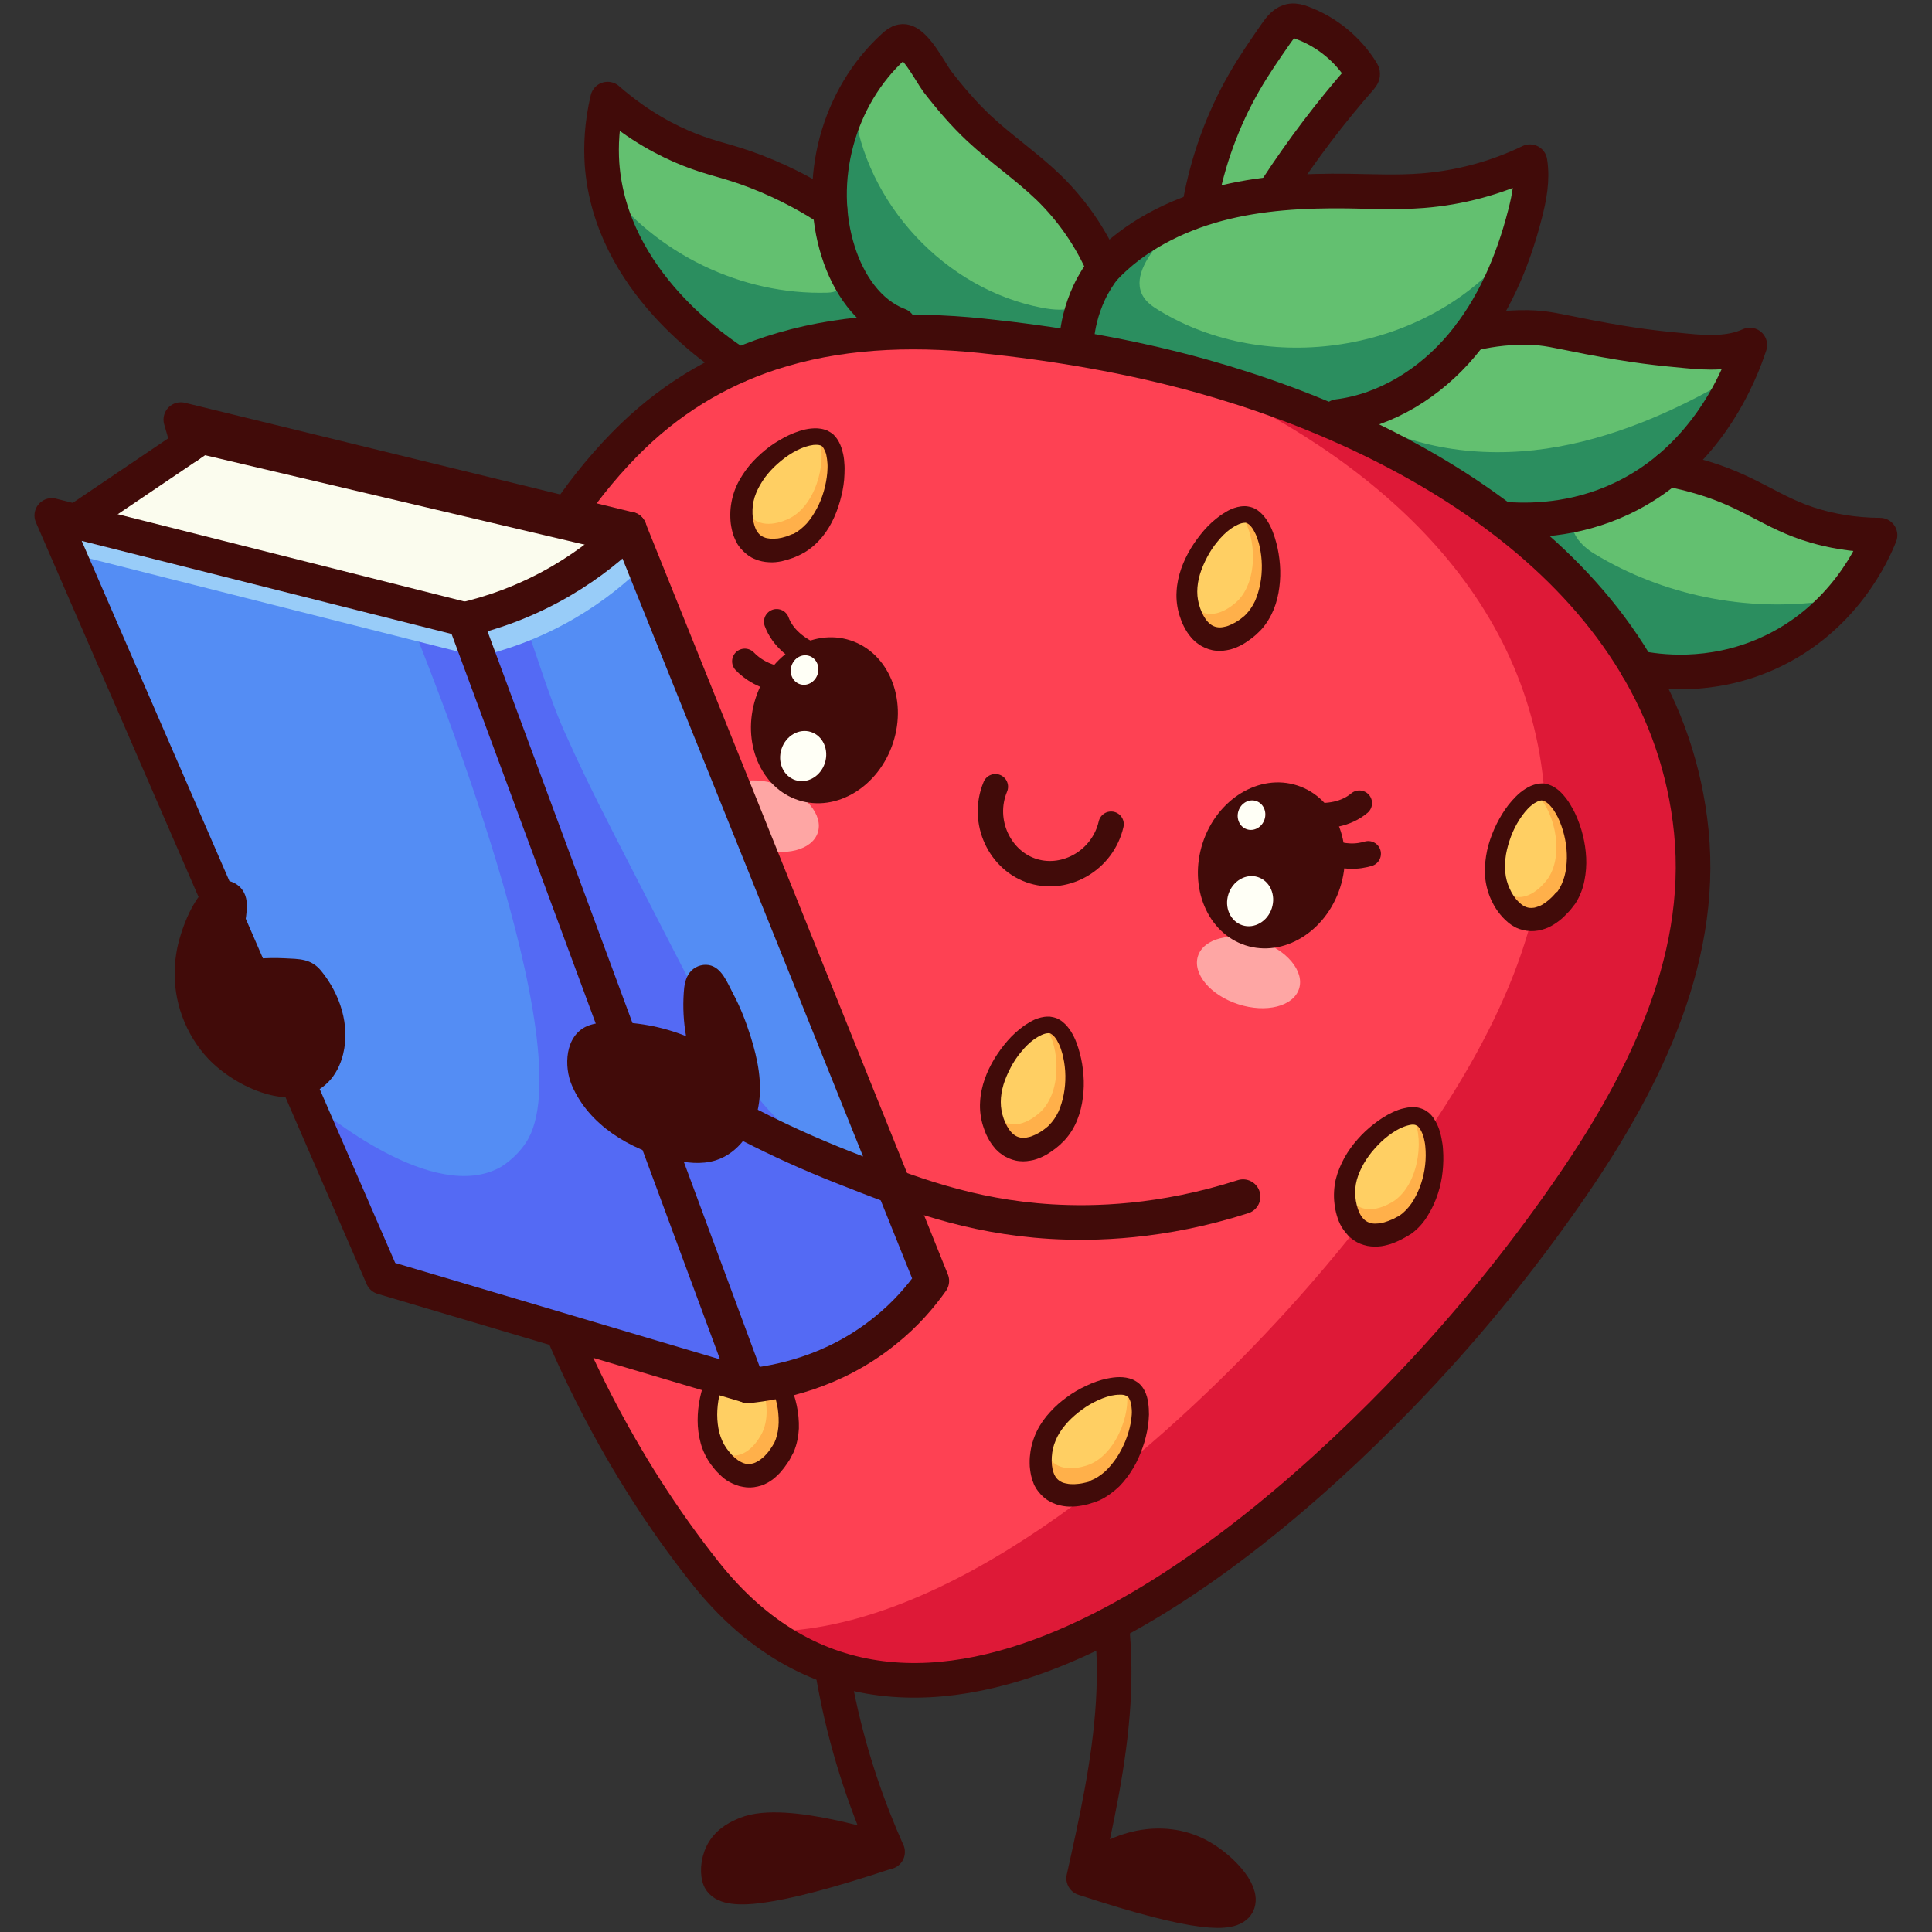<?xml version="1.0" encoding="utf-8"?>
<!-- Generator: Adobe Illustrator 23.0.3, SVG Export Plug-In . SVG Version: 6.00 Build 0)  -->
<svg version="1.1" id="Layer_1" xmlns="http://www.w3.org/2000/svg" xmlns:xlink="http://www.w3.org/1999/xlink" x="0px" y="0px"
	 viewBox="500 500 1000 1000" style="enable-background:new 0 0 2000 1500;" xml:space="preserve">
<rect x="500" y="500" width="1000" height="1000" fill="#333333" stroke="none"/>
<style type="text/css">
	.st0{fill:#410B09;}
	.st1{fill:none;stroke:#410B09;stroke-width:17.925;stroke-linecap:round;stroke-linejoin:round;stroke-miterlimit:10;}
	.st2{fill:#63C070;}
	.st3{opacity:0.74;fill:#177D59;}
	.st4{fill:#FE4153;}
	.st5{opacity:0.74;fill:#D30B2F;}
	.st6{fill:#FFCF63;}
	.st7{fill:#FFB04A;}
	.st8{fill:none;stroke:#410B09;stroke-width:13.135;stroke-linecap:round;stroke-linejoin:round;stroke-miterlimit:10;}
	.st9{fill:#FEA6A4;}
	.st10{fill:#FFFFF6;}
	.st11{fill:#FBFCEE;}
	.st12{fill:#548DF4;}
	.st13{fill:#546AF4;}
	.st14{fill:#98CCF8;}
</style>
<path class="st0" d="M879.3,1469.9c6.6,3.3,14.4,3.8,21.8,3.8c11.5,0,23-0.9,34.3-3.2c4.9-1,9.7-1.9,14-4.5c2.1-1.3,7.1-3.8,6.2-7
	c-0.2-0.8-0.9-1.5-1.6-2c-3.6-2.6-8.4-3.8-12.7-4.8c-5.4-1.3-10.9-2.4-16.4-3.2c-9.4-1.2-18.8-1.1-28.3-1.1c-2.4,0-4.9,0-7.2,0.6
	c-3.8,0.9-7.2,3.1-10,5.8c-2.6,2.5-4.8,5.6-5,9.1c-0.1,1.2,0.1,2.5,0.9,3.5c0.5,0.8,1.4,1.3,2.2,1.8
	C878.1,1469.3,878.7,1469.6,879.3,1469.9z"/>
<path class="st0" d="M1119.7,1460.2c11.9,6.1,23.9,19.4,20.8,25.4c-1.7,3.3-7,3.4-10.2,3.4c-10.5,0-21.2-2.7-31.3-5.3
	c-5.9-1.5-11.7-3.1-17.5-4.9c-3.5-1-7-2.1-10.4-3.2c-1.8-0.6-3.6-1.2-5.5-1.7c-1.2-0.4-3.3-0.5-3.4-2.1c-0.1-1.7,3.4-3.7,4.6-4.6
	c3.7-2.8,7.8-5.3,12.1-7.1c8-3.5,16.9-5.1,25.6-4.2C1109.8,1456.3,1115,1457.8,1119.7,1460.2z"/>
<path class="st1" d="M925.6,1289.2c-0.6,23,0.6,52.5,7.2,85.9c6.7,34.1,17.1,62.2,26.6,83.5c-2.5-0.8-53.3-17.5-73.2-9.3
	c-2.9,1.2-9.1,3.7-12.3,9.9c-2.5,4.9-2.6,11-1.2,13.7c3.4,6.3,22.5,6.9,86.7-14.4"/>
<path class="st1" d="M1062.5,1290.7c12.4,28.2,15.5,59.8,13.7,90.5c-1.9,30.8-8.6,61-15.3,91c17.1-16.8,40.8-21.3,58.8-12.1
	c11.9,6.1,23.9,19.4,20.8,25.4c-2.8,5.3-18.5,6.8-79.6-13.3"/>
<path class="st2" d="M1439.8,772.3c-24.3-7-47.3-26.5-73.6-24.9c-0.6,0-1.2,0.1-1.6-0.3c-1-0.7-0.4-2.2,0.1-3.2
	c0.8-1.4,1.4-2.8,2-4.1c20.1-18.1,29.8-39,33.1-46.2c2.8-6.1,4.7-11.4,5.8-14.9c-10.2,4.7-21.9,4.1-33,3
	c-14.1-1.3-26.2-2.6-50.3-7.1c-17.5-3.3-21.8-4.8-31.6-5c-1.8,0-3.5,0-5.2,0c-6.7-0.9-13.5-1.6-20.3-2.5c11.3-16.9,18.9-36.3,24-56
	c2.3-8.9,4.1-18.2,2.6-27.3c-17.4,8.4-36.3,13.6-55.6,15c-12.8,1-25.6,0.3-38.5,0.2c-12.4-0.2-24.9,0.2-37.3,1.4
	c3.3-6.4,6.9-12.7,11.1-18.8c10.2-14.4,21.1-28.3,32.8-41.6c0.4-0.5,0.8-1,0.8-1.6c0-0.5-0.3-1-0.5-1.5
	c-7.1-11.5-18.1-20.6-30.8-25.2c-1.8-0.6-3.6-1.2-5.5-1c-3.5,0.5-6,3.6-8,6.5c-5.7,8.2-11.4,16.5-16.4,25.1
	c-8.2,14.2-14.6,29.5-19,45.3c-2.1,7.4-4,14.3-6.5,21.5c-17.7,6.3-34.3,15.9-47.2,29.6c-6.7-15.6-16.5-29.9-28.7-41.8
	c-11.3-11-24.4-19.8-35.9-30.5c-8-7.5-15.1-15.9-21.8-24.5c-3.4-4.5-12.1-21.9-18.4-20.6c-1.6,0.3-2.9,1.4-4.1,2.5
	c-22.5,20.4-34.6,51.3-33.1,81.6c-0.5-0.1-0.9-0.3-1.3-0.4c-13.1-3.6-24.1-11.5-37-16.4c-14.9-5.7-21.8-6.3-34.4-11.3
	c-10.8-4.3-25.8-11.8-42.2-26.1c-3.1,13-3.5,24.3-2.9,33.5c4.4,61,60.6,97.7,70.8,104.2l465.2,156.5c10.2,2,37.3,6,67-7.2
	c40-17.8,55.3-53.5,58.5-61.4C1458.6,776.9,1447.4,774.4,1439.8,772.3z"/>
<path class="st3" d="M1445.2,811.1c-41.2,5.8-84.4-2.9-120-24.5c-6.7-4-14-11.8-10-18.5c1.8-3,5.2-4.4,8.4-5.7
	c32.6-13.8,60.4-38.7,77.7-69.6c-29.4,17.6-61,32.3-94.7,38.4s-69.8,2.8-99.9-13.6c29.1-23.5,53.8-52.5,72.3-84.9
	c-43,49.7-123.1,62.2-179.2,27.9c-3.1-1.9-6.1-3.9-8-7c-5.6-9,1.7-20.3,8.6-28.3c-11.3,9.1-22.6,18.3-33.9,27.4
	c-2.9,2.3-5.8,4.7-9.3,6.1c-5.6,2.2-12,1.6-17.9,0.5c-50.1-9.6-91.5-54-97.5-104.6c-11.5,27.8-14.2,59.2-7.6,88.5
	c0.5,2.2,1,4.8-0.5,6.5c-1.3,1.5-3.5,1.7-5.4,1.8c-44.3,1.3-88.7-20.1-115.3-55.6c7.6,25.1,16.5,45.8,35,65.2c8.6,9,22,24,34.3,28.1
	c0.1,0,465.2,156.5,465.2,156.5c10.2,2,37.3,6,67-7.2c14.3-6.3,29.6-17.9,40.7-28.9C1452,810.1,1448.6,810.6,1445.2,811.1z"/>
<path class="st4" d="M898.9,682.8c-27.7,9.1-53.2,24.3-75.8,47.4c-101.1,103.6-94.5,269.8-54.3,398.6
	c20.9,66.7,52.6,130.2,96.1,185.1c108.4,136.8,282.7-9.8,366.8-98.6c28.6-30.2,54.9-62.6,78.7-96.7c38.3-54.8,72-119.5,65-188.4
	c-13.1-129.2-139.7-203.8-253.2-235.5c-37.2-10.4-75.7-16.9-114.1-20.9C969.8,669.8,932.8,671.7,898.9,682.8z"/>
<path class="st5" d="M1375.5,930.2c-13.1-129.2-139.7-203.8-253.2-235.5c-5-1.4-10-2.7-15.1-4c93.7,39,180.9,108.3,191.7,214.3
	c7,68.9-26.7,133.6-65,188.4c-23.9,34.1-50.1,66.5-78.7,96.7c-59.5,62.9-164.4,154.8-259,154.4c108.3,79.9,259.2-48.5,335.6-129.2
	c28.6-30.2,54.9-62.6,78.7-96.7C1348.8,1063.8,1382.5,999.1,1375.5,930.2z"/>
<g>
	<g>
		<path class="st6" d="M913.5,781.1c-0.6,0.3-14.1,7.7-23.1,1.2c-8.2-5.9-6.7-19.1-6.5-20.8c2.8-22.3,33.4-40.9,43.5-34.3
			C937.6,733.9,933.1,770.1,913.5,781.1z"/>
		<path class="st7" d="M927.5,727.2c-1.2-0.8-2.6-1.2-4.3-1.3c5.2,9.1,0.7,33.9-13.8,42c-0.5,0.3-11.6,6.4-19.1,1
			c-4-2.9-5.2-7.8-5.5-11.7c-0.4,1.4-0.7,2.8-0.9,4.2c-0.2,1.7-1.7,14.9,6.5,20.8c9,6.4,22.5-0.9,23.1-1.2
			C933.1,770.1,937.6,733.9,927.5,727.2z"/>
		<g>
			<path class="st0" d="M916.3,786l-0.8,0.4l-0.7,0.4c-0.5,0.2-0.9,0.5-1.4,0.7c-0.9,0.4-1.9,0.8-2.8,1.2c-1.9,0.7-3.9,1.3-6,1.8
				c-2.1,0.4-4.3,0.7-6.7,0.5c-2.3-0.1-4.8-0.6-7.1-1.6c-2.4-0.9-4.5-2.5-6.3-4.3c-0.4-0.5-0.8-0.9-1.3-1.4l-1.1-1.5
				c-0.4-0.5-0.6-1-0.9-1.6c-0.3-0.5-0.6-1.1-0.8-1.6c-1-2.1-1.5-4.3-1.9-6.4c-0.4-2.1-0.5-4.2-0.5-6.3c0-4,0.8-8.4,2.2-12.3
				c1.4-3.9,3.5-7.4,5.8-10.6c2.3-3.2,5-6,7.9-8.6c2.9-2.6,6-4.9,9.3-6.8c3.3-2,6.8-3.7,10.6-4.9c1.9-0.6,3.9-1.1,6.1-1.3
				c2.2-0.2,4.5-0.2,7,0.6c0.6,0.2,1.3,0.4,1.9,0.8l0.9,0.5c0.3,0.2,0.6,0.4,0.9,0.6c0.6,0.4,1.1,0.9,1.5,1.4c0.5,0.5,0.8,1,1.2,1.5
				c1.4,2.1,2.2,4.2,2.7,6.2c0.6,2,0.9,4.1,1,6c0.2,2,0.2,3.9,0.1,5.9c-0.1,3.9-0.7,7.7-1.6,11.4c-0.9,3.7-2.1,7.4-3.7,11
				c-1.6,3.6-3.6,7-6.2,10.2C923.1,780.9,920,783.8,916.3,786z M910.8,776.3c2.5-1.3,4.7-3.2,6.8-5.4c2-2.3,3.7-4.9,5.2-7.7
				c3-5.6,4.8-12.1,5.4-18.5c0.1-1.6,0.2-3.2,0.1-4.7c-0.1-1.6-0.3-3.1-0.6-4.5c-0.3-1.4-0.9-2.6-1.4-3.5c-0.2-0.2-0.3-0.4-0.4-0.6
				c-0.1-0.2-0.3-0.3-0.4-0.4c-0.1,0-0.1-0.1-0.2-0.2c-0.1,0-0.2-0.1-0.2-0.1c-0.1-0.1-0.4-0.1-0.6-0.2c-0.8-0.3-2.1-0.3-3.5-0.2
				c-1.4,0.2-2.8,0.5-4.3,1c-2.9,1-5.8,2.5-8.5,4.3c-2.7,1.8-5.2,3.9-7.5,6.1c-2.3,2.3-4.4,4.7-6.1,7.4c-1.7,2.6-3.1,5.4-4,8.2
				c-0.9,2.9-1.2,5.6-1.1,8.6c0.1,3,0.7,5.8,1.7,8c1.1,2.2,2.5,3.5,4.3,4.2c0.9,0.4,2,0.6,3.2,0.7c1.2,0.1,2.5,0,3.9-0.1
				c1.4-0.2,2.8-0.5,4.3-1c0.7-0.2,1.4-0.5,2.1-0.8c0.3-0.1,0.7-0.3,1-0.4L910.8,776.3z"/>
		</g>
	</g>
	<g>
		<path class="st6" d="M905.8,1249.3c-0.3,0.6-6.8,14.5-17.8,14.7c-10.1,0.1-16.8-11.4-17.6-12.9c-11-19.6,2.6-52.8,14.6-53.5
			C897.1,1197,915,1228.8,905.8,1249.3z"/>
		<path class="st7" d="M885,1197.7c-1.4,0.1-2.8,0.6-4.2,1.5c9.6,4.2,20.7,26.8,13.9,42c-0.2,0.5-5.6,12-14.7,12.2
			c-4.9,0.1-8.8-3.2-11.4-6.1c0.5,1.4,1.1,2.7,1.8,3.9c0.8,1.5,7.5,13,17.6,12.9c11.1-0.2,17.5-14.1,17.8-14.7
			C915,1228.8,897.1,1197,885,1197.7z"/>
		<g>
			<path class="st0" d="M910.8,1251.6l-0.4,0.8l-0.4,0.7c-0.2,0.5-0.5,0.9-0.7,1.4c-0.5,0.9-1,1.8-1.6,2.6c-1.1,1.7-2.4,3.4-3.8,5
				c-1.5,1.6-3.1,3.1-5,4.4c-2,1.3-4.2,2.4-6.7,2.9c-2.5,0.6-5.1,0.7-7.6,0.2c-0.6-0.1-1.2-0.3-1.9-0.4l-1.8-0.6
				c-0.6-0.2-1.1-0.5-1.7-0.7c-0.5-0.3-1.1-0.5-1.6-0.8c-2.1-1.1-3.8-2.6-5.3-4.1c-1.6-1.5-2.9-3.1-4.1-4.7
				c-2.4-3.2-4.4-7.2-5.5-11.2c-1.1-4-1.6-8-1.6-11.9c0-3.9,0.4-7.8,1.2-11.6c0.8-3.8,1.9-7.4,3.4-11c1.4-3.6,3.3-7,5.6-10.3
				c1.2-1.6,2.5-3.2,4.1-4.7c1.6-1.5,3.5-2.9,6-3.7c0.7-0.2,1.3-0.4,2-0.5l1.1-0.1c0.4,0,0.7,0,1.1,0c0.7,0,1.4,0.1,2,0.2
				c0.7,0.1,1.3,0.3,1.9,0.5c2.4,0.8,4.2,2.1,5.9,3.4c1.7,1.3,3.1,2.8,4.4,4.3c1.3,1.5,2.5,3.1,3.6,4.7c2.2,3.2,4,6.6,5.5,10.1
				c1.5,3.5,2.7,7.2,3.5,11c0.8,3.8,1.2,7.8,1.1,11.9C913.3,1243.4,912.5,1247.6,910.8,1251.6z M900.7,1247c1.2-2.5,1.9-5.4,2.2-8.4
				c0.3-3,0.1-6.2-0.3-9.3c-1-6.3-3.3-12.6-6.7-18.1c-0.8-1.4-1.7-2.7-2.8-3.9c-1-1.2-2.1-2.3-3.2-3.2c-1.1-0.9-2.3-1.6-3.2-2
				c-0.2-0.1-0.5-0.2-0.7-0.2c-0.2,0-0.4-0.1-0.6-0.1c-0.1,0-0.2,0-0.3,0c-0.1,0-0.2,0-0.3,0c-0.2,0-0.4,0.1-0.6,0.2
				c-0.8,0.3-1.9,1-2.9,1.9c-1,0.9-1.9,2.1-2.8,3.3c-1.7,2.6-3.2,5.5-4.3,8.5c-1.1,3-1.9,6.2-2.4,9.4c-0.5,3.2-0.7,6.4-0.5,9.6
				c0.2,3.1,0.7,6.2,1.7,9c1,2.8,2.3,5.2,4.3,7.6c1.8,2.3,4,4.3,6.2,5.4c2.1,1.1,4.1,1.4,6,0.8c1-0.2,2-0.7,3-1.3
				c1-0.6,2.1-1.5,3.1-2.4c1-1,2-2.1,2.8-3.3c0.4-0.6,0.9-1.2,1.3-1.9c0.2-0.3,0.4-0.6,0.6-1L900.7,1247z"/>
		</g>
	</g>
	<g>
		<path class="st6" d="M1148.8,822.1c-0.4,0.5-11.2,11.5-21.7,8c-9.6-3.2-12.1-16.3-12.4-18c-3.9-22.2,19.9-48.9,31.4-45.7
			C1157.8,769.8,1164.2,805.7,1148.8,822.1z"/>
		<path class="st7" d="M1146.2,766.4c-1.4-0.4-2.9-0.3-4.5,0c7.7,7.1,10.7,32.1-0.7,44.2c-0.4,0.4-9.2,9.5-17.9,6.6
			c-4.7-1.6-7.3-5.9-8.7-9.5c0,1.5,0.2,2.9,0.4,4.3c0.3,1.7,2.8,14.8,12.4,18c10.5,3.5,21.2-7.5,21.7-8
			C1164.2,805.7,1157.8,769.8,1146.2,766.4z"/>
		<g>
			<path class="st0" d="M1152.8,825.9l-0.6,0.6l-0.6,0.6c-0.4,0.4-0.8,0.7-1.1,1.1c-0.8,0.7-1.5,1.3-2.4,2c-1.6,1.2-3.3,2.4-5.2,3.5
				c-1.9,1-3.9,1.9-6.2,2.5c-2.3,0.5-4.7,0.9-7.3,0.6c-2.5-0.2-5.1-1.1-7.3-2.3c-0.5-0.3-1.1-0.6-1.6-1l-1.5-1.1
				c-0.5-0.4-0.9-0.8-1.3-1.2c-0.4-0.4-0.9-0.8-1.2-1.3c-1.6-1.8-2.7-3.7-3.7-5.6c-1-1.9-1.7-3.9-2.3-5.8c-1.2-3.8-1.8-8.3-1.5-12.4
				c0.2-4.1,1.1-8.1,2.4-11.8c1.3-3.7,3-7.2,5-10.5c2-3.3,4.3-6.4,6.8-9.3c2.5-2.9,5.4-5.5,8.7-7.9c1.7-1.1,3.4-2.2,5.4-3.1
				c2-0.8,4.2-1.5,6.9-1.5c0.7,0,1.3,0,2,0.2l1,0.2c0.3,0.1,0.7,0.2,1,0.3c0.7,0.2,1.3,0.6,1.9,0.9c0.6,0.3,1.1,0.7,1.6,1.1
				c2,1.6,3.3,3.4,4.4,5.1c1.1,1.8,2,3.6,2.7,5.5c0.7,1.8,1.3,3.7,1.8,5.6c1,3.7,1.6,7.5,1.9,11.4c0.3,3.8,0.2,7.7-0.3,11.6
				c-0.5,3.9-1.4,7.8-2.9,11.5C1157.8,819,1155.7,822.7,1152.8,825.9z M1144.7,818.2c2-2,3.6-4.4,4.9-7.1c1.2-2.8,2.1-5.8,2.7-8.9
				c1.2-6.3,1.1-13-0.3-19.2c-0.3-1.6-0.8-3.1-1.3-4.6c-0.5-1.5-1.2-2.8-1.9-4.1c-0.7-1.2-1.6-2.3-2.4-2.9c-0.2-0.1-0.4-0.3-0.6-0.4
				c-0.2-0.1-0.4-0.2-0.5-0.3c-0.1,0-0.2-0.1-0.2-0.1c-0.1,0-0.2,0-0.3,0c-0.1-0.1-0.4,0-0.6,0c-0.9,0-2.1,0.3-3.4,0.9
				c-1.3,0.6-2.5,1.3-3.8,2.2c-2.5,1.8-4.8,4.1-6.8,6.6c-2.1,2.5-3.9,5.2-5.4,8.1c-1.5,2.9-2.8,5.8-3.7,8.8c-0.9,3-1.4,6.1-1.4,9
				c0,3,0.5,5.7,1.5,8.6c1,2.8,2.4,5.4,4,7.1c1.7,1.8,3.4,2.6,5.4,2.8c1,0.1,2.1,0,3.3-0.3c1.2-0.2,2.4-0.7,3.7-1.3
				c1.3-0.6,2.5-1.3,3.8-2.2c0.6-0.4,1.2-0.9,1.8-1.4c0.3-0.2,0.6-0.5,0.9-0.7L1144.7,818.2z"/>
		</g>
	</g>
	<g>
		<path class="st6" d="M1047.1,1086.2c-0.4,0.5-11.2,11.5-21.7,8c-9.6-3.2-12.1-16.3-12.4-18c-3.9-22.2,19.9-48.9,31.4-45.7
			C1056.2,1033.9,1062.5,1069.9,1047.1,1086.2z"/>
		<path class="st7" d="M1044.5,1030.6c-1.4-0.4-2.9-0.3-4.5,0c7.7,7.1,10.7,32.1-0.7,44.2c-0.4,0.4-9.2,9.5-17.9,6.6
			c-4.7-1.6-7.3-5.9-8.7-9.5c0,1.5,0.2,2.9,0.4,4.3c0.3,1.7,2.8,14.8,12.4,18c10.5,3.5,21.2-7.5,21.7-8
			C1062.5,1069.9,1056.2,1033.9,1044.5,1030.6z"/>
		<g>
			<path class="st0" d="M1051.1,1090.1l-0.6,0.6l-0.6,0.6c-0.4,0.4-0.8,0.7-1.1,1.1c-0.8,0.7-1.5,1.3-2.4,2
				c-1.6,1.2-3.3,2.4-5.2,3.5c-1.9,1-3.9,1.9-6.2,2.5c-2.3,0.5-4.7,0.9-7.3,0.6c-2.5-0.2-5.1-1.1-7.3-2.3c-0.5-0.3-1.1-0.6-1.6-1
				l-1.5-1.1c-0.5-0.4-0.9-0.8-1.3-1.2c-0.4-0.4-0.9-0.8-1.2-1.3c-1.6-1.8-2.7-3.7-3.7-5.6c-1-1.9-1.7-3.9-2.3-5.8
				c-1.2-3.8-1.8-8.3-1.5-12.4c0.2-4.1,1.1-8.1,2.4-11.8c1.3-3.7,3-7.2,5-10.5c2-3.3,4.3-6.4,6.8-9.3c2.5-2.9,5.4-5.5,8.7-7.9
				c1.7-1.1,3.4-2.2,5.4-3.1c2-0.8,4.2-1.5,6.9-1.5c0.7,0,1.3,0,2,0.2l1,0.2c0.3,0.1,0.7,0.2,1,0.3c0.7,0.2,1.3,0.6,1.9,0.9
				c0.6,0.3,1.1,0.7,1.6,1.1c2,1.6,3.3,3.4,4.4,5.1c1.1,1.8,2,3.6,2.7,5.5c0.7,1.8,1.3,3.7,1.8,5.6c1,3.7,1.6,7.5,1.9,11.4
				c0.3,3.8,0.2,7.7-0.3,11.6c-0.5,3.9-1.4,7.8-2.9,11.5C1056.2,1083.2,1054,1086.9,1051.1,1090.1z M1043,1082.4
				c2-2,3.6-4.4,4.9-7.1c1.2-2.8,2.1-5.8,2.7-8.9c1.2-6.3,1.1-13-0.3-19.2c-0.3-1.6-0.8-3.1-1.3-4.6c-0.5-1.5-1.2-2.8-1.9-4.1
				c-0.7-1.2-1.6-2.3-2.4-2.9c-0.2-0.1-0.4-0.3-0.6-0.4c-0.2-0.1-0.4-0.2-0.5-0.3c-0.1,0-0.2-0.1-0.2-0.1c-0.1,0-0.2,0-0.3,0
				c-0.1-0.1-0.4,0-0.6,0c-0.9,0-2.1,0.3-3.4,0.9c-1.3,0.6-2.5,1.3-3.8,2.2c-2.5,1.8-4.8,4.1-6.8,6.6c-2.1,2.5-3.9,5.2-5.4,8.1
				c-1.5,2.9-2.8,5.8-3.7,8.8c-0.9,3-1.4,6.1-1.4,9c0,3,0.5,5.7,1.5,8.6c1,2.8,2.4,5.4,4,7.1c1.7,1.8,3.4,2.6,5.4,2.8
				c1,0.1,2.1,0,3.3-0.3c1.2-0.2,2.4-0.7,3.7-1.3c1.3-0.6,2.5-1.3,3.8-2.2c0.6-0.4,1.2-0.9,1.8-1.4c0.3-0.2,0.6-0.5,0.9-0.7
				L1043,1082.4z"/>
		</g>
	</g>
	<g>
		<path class="st6" d="M1310.9,964.5c-0.4,0.5-9.1,13.2-20,11.6c-10-1.5-14.7-14-15.2-15.6c-7.6-21.2,11.2-51.6,23.2-50.3
			C1310.9,911.4,1323.3,945.8,1310.9,964.5z"/>
		<path class="st7" d="M1298.9,910.1c-1.4-0.1-2.9,0.1-4.4,0.8c8.8,5.7,16,29.9,6.8,43.7c-0.3,0.4-7.5,10.9-16.5,9.6
			c-4.9-0.7-8.2-4.6-10.2-7.9c0.3,1.4,0.7,2.8,1.1,4.2c0.6,1.6,5.2,14.1,15.2,15.6c10.9,1.7,19.6-11,20-11.6
			C1323.3,945.8,1310.9,911.4,1298.9,910.1z"/>
		<g>
			<path class="st0" d="M1315.5,967.5l-0.5,0.7l-0.5,0.6c-0.3,0.4-0.6,0.8-0.9,1.2c-0.6,0.8-1.3,1.6-2,2.3c-1.4,1.5-2.9,3-4.6,4.3
				c-1.7,1.3-3.5,2.5-5.7,3.5c-2.1,0.9-4.5,1.6-7.1,1.8c-2.5,0.2-5.2-0.2-7.6-1c-0.6-0.2-1.2-0.5-1.8-0.7l-1.6-0.9
				c-0.6-0.3-1-0.6-1.5-1c-0.5-0.3-1-0.7-1.4-1.1c-1.8-1.5-3.3-3.2-4.6-4.9c-1.3-1.7-2.4-3.5-3.3-5.4c-1.9-3.6-3.1-7.9-3.6-11.9
				c-0.5-4.1-0.2-8.1,0.4-12c0.6-3.9,1.7-7.6,3.1-11.2c1.4-3.6,3.1-7,5.1-10.3c2-3.3,4.4-6.4,7.2-9.2c1.4-1.4,3-2.8,4.8-3.9
				c1.8-1.2,3.9-2.2,6.5-2.7c0.7-0.1,1.3-0.2,2-0.2l1.1,0c0.4,0,0.7,0.1,1.1,0.2c0.7,0.1,1.4,0.3,2,0.6c0.7,0.2,1.2,0.5,1.8,0.8
				c2.2,1.2,3.8,2.7,5.2,4.3c1.4,1.6,2.6,3.2,3.6,4.9c1,1.7,2,3.4,2.8,5.2c1.6,3.5,2.9,7.2,3.8,10.9c0.9,3.7,1.5,7.5,1.7,11.5
				c0.2,3.9-0.1,7.9-0.9,11.9C1319.3,959.9,1317.8,963.9,1315.5,967.5z M1306.2,961.4c1.6-2.3,2.8-5,3.6-7.9c0.8-2.9,1.1-6,1.2-9.2
				c0.1-6.4-1.2-13-3.6-18.9c-0.6-1.5-1.3-2.9-2.1-4.3c-0.8-1.4-1.6-2.6-2.6-3.7c-0.9-1.1-2-2-2.9-2.5c-0.2-0.1-0.5-0.3-0.7-0.3
				c-0.2-0.1-0.4-0.2-0.6-0.2c-0.1,0-0.2,0-0.3-0.1c-0.1,0-0.2,0-0.3,0c-0.2,0-0.4,0-0.6,0.1c-0.9,0.1-2,0.7-3.2,1.4
				c-1.1,0.8-2.3,1.7-3.3,2.8c-2.1,2.2-4,4.9-5.6,7.7c-1.6,2.8-2.9,5.8-3.9,8.9c-1,3.1-1.8,6.2-2.1,9.3c-0.3,3.1-0.3,6.2,0.2,9.1
				c0.5,2.9,1.5,5.5,2.9,8.2c1.4,2.6,3.3,4.9,5.2,6.3c1.9,1.5,3.8,2,5.8,1.8c1,0,2-0.4,3.2-0.8c1.1-0.4,2.3-1.1,3.4-1.9
				c1.1-0.8,2.3-1.8,3.3-2.8c0.5-0.5,1.1-1.1,1.5-1.6c0.2-0.3,0.5-0.6,0.7-0.8L1306.2,961.4z"/>
		</g>
	</g>
	<g>
		<path class="st6" d="M1066.8,1271.4c-0.6,0.3-14.8,6.2-23.1-1.2c-7.5-6.7-4.7-19.7-4.3-21.4c5.2-21.9,37.6-37.1,46.9-29.5
			C1095.8,1227,1087.4,1262.6,1066.8,1271.4z"/>
		<path class="st7" d="M1086.4,1219.3c-1.1-0.9-2.5-1.5-4.1-1.7c4.2,9.6-2.9,33.8-18.1,40.3c-0.5,0.2-12.2,5.1-19.1-1
			c-3.7-3.3-4.3-8.3-4.2-12.2c-0.5,1.3-1,2.7-1.3,4.1c-0.4,1.7-3.3,14.6,4.3,21.4c8.2,7.4,22.5,1.5,23.1,1.2
			C1087.4,1262.6,1095.8,1227,1086.4,1219.3z"/>
		<g>
			<path class="st0" d="M1069,1276.6l-0.8,0.3l-0.7,0.3c-0.5,0.2-1,0.4-1.5,0.5c-1,0.3-1.9,0.6-2.9,0.9c-2,0.5-4,0.9-6.2,1.1
				c-2.2,0.2-4.4,0.2-6.7-0.2c-2.3-0.4-4.7-1.1-6.9-2.4c-2.3-1.2-4.2-3-5.8-5c-0.4-0.5-0.7-1-1.1-1.5l-0.9-1.6
				c-0.3-0.5-0.5-1.1-0.7-1.7c-0.2-0.6-0.5-1.1-0.6-1.7c-0.7-2.2-1-4.4-1.2-6.6c-0.1-2.2-0.1-4.2,0.2-6.3c0.4-4,1.7-8.3,3.5-12
				c1.8-3.7,4.2-7,6.9-9.9c2.6-2.9,5.6-5.5,8.7-7.7c3.1-2.3,6.4-4.2,9.9-5.8c3.5-1.7,7.1-3,11.1-3.8c2-0.4,4-0.7,6.2-0.7
				c2.2,0,4.5,0.3,6.9,1.3c0.6,0.3,1.2,0.6,1.8,1l0.9,0.6c0.3,0.2,0.5,0.5,0.8,0.7c0.5,0.5,1,1,1.4,1.6c0.4,0.5,0.7,1.1,1,1.6
				c1.2,2.2,1.7,4.4,2,6.5c0.3,2.1,0.4,4.1,0.4,6.1c-0.1,2-0.2,3.9-0.5,5.9c-0.6,3.8-1.5,7.6-2.8,11.2c-1.3,3.6-2.8,7.2-4.8,10.5
				c-2,3.4-4.4,6.6-7.2,9.5C1076.3,1272.2,1072.9,1274.8,1069,1276.6z M1064.6,1266.3c2.6-1,5-2.6,7.3-4.6c2.2-2,4.2-4.5,6-7.1
				c3.5-5.3,6.1-11.5,7.3-17.8c0.3-1.6,0.5-3.2,0.6-4.7c0.1-1.6,0-3.1-0.2-4.5c-0.2-1.4-0.6-2.7-1.1-3.6c-0.1-0.2-0.2-0.5-0.4-0.6
				c-0.1-0.2-0.2-0.4-0.4-0.4c-0.1-0.1-0.1-0.1-0.2-0.2c-0.1,0-0.2-0.1-0.2-0.1c-0.1-0.1-0.3-0.2-0.5-0.3c-0.8-0.4-2.1-0.6-3.4-0.5
				c-1.4,0-2.9,0.2-4.3,0.5c-3,0.7-6,1.9-8.9,3.4c-2.9,1.5-5.6,3.3-8.1,5.3c-2.5,2-4.9,4.2-6.9,6.7c-2,2.4-3.7,5-4.8,7.8
				c-1.2,2.8-1.8,5.4-2,8.5c-0.2,3,0.1,5.9,0.9,8.1c0.8,2.3,2.1,3.8,3.8,4.7c0.8,0.5,1.9,0.8,3.1,1c1.2,0.3,2.5,0.3,3.9,0.3
				c1.4-0.1,2.9-0.2,4.3-0.5c0.7-0.2,1.5-0.3,2.2-0.5c0.4-0.1,0.7-0.2,1.1-0.3L1064.6,1266.3z"/>
		</g>
	</g>
	<g>
		<path class="st6" d="M1227.7,1133.7c-0.5,0.4-13.1,9.3-22.7,4c-8.9-4.9-8.9-18.2-8.9-19.9c0.2-22.5,28.3-44.6,39.1-39.2
			C1246.1,1083.9,1245.9,1120.5,1227.7,1133.7z"/>
		<path class="st7" d="M1235.2,1078.6c-1.3-0.6-2.8-0.9-4.4-0.8c6.3,8.4,4.7,33.5-8.7,43.4c-0.4,0.3-10.8,7.7-18.8,3.3
			c-4.3-2.4-6.1-7.1-6.8-10.9c-0.2,1.4-0.4,2.9-0.4,4.3c0,1.7,0.1,15,8.9,19.9c9.7,5.3,22.2-3.6,22.7-4
			C1245.9,1120.5,1246.1,1083.9,1235.2,1078.6z"/>
		<g>
			<path class="st0" d="M1231,1138.2l-0.7,0.5l-0.7,0.4c-0.4,0.3-0.9,0.6-1.3,0.8c-0.9,0.5-1.8,1-2.7,1.5c-1.8,0.9-3.7,1.8-5.8,2.5
				c-2.1,0.6-4.2,1.2-6.6,1.3c-2.3,0.1-4.8,0-7.3-0.8c-2.5-0.7-4.8-2-6.7-3.6c-0.5-0.4-1-0.8-1.4-1.3l-1.2-1.4
				c-0.4-0.5-0.8-1-1.1-1.4c-0.3-0.5-0.7-1-1-1.5c-1.2-2-2-4.1-2.6-6.2c-0.6-2.1-1-4.1-1.2-6.2c-0.5-4-0.2-8.5,0.7-12.4
				c1-4,2.6-7.7,4.5-11.2c1.9-3.4,4.2-6.6,6.8-9.5c2.5-2.9,5.3-5.5,8.4-7.9c3-2.4,6.3-4.5,9.9-6.2c1.8-0.8,3.8-1.6,5.9-2
				c2.1-0.5,4.4-0.8,7.1-0.3c0.7,0.2,1.3,0.3,2,0.6l1,0.4c0.3,0.2,0.6,0.3,0.9,0.5c0.6,0.4,1.2,0.8,1.7,1.2c0.5,0.4,0.9,0.9,1.4,1.4
				c1.6,1.9,2.6,3.9,3.4,5.8c0.8,2,1.3,3.9,1.7,5.9c0.4,2,0.7,3.9,0.8,5.8c0.3,3.9,0.2,7.7-0.2,11.5c-0.4,3.8-1.2,7.6-2.4,11.3
				c-1.2,3.7-2.8,7.4-4.9,10.8C1237.2,1132.4,1234.4,1135.6,1231,1138.2z M1224.4,1129.2c2.3-1.6,4.3-3.7,6.1-6.2
				c1.7-2.5,3.1-5.3,4.3-8.3c2.3-5.9,3.4-12.6,3.1-19c-0.1-1.6-0.2-3.2-0.5-4.7c-0.3-1.5-0.6-3-1.2-4.3c-0.5-1.3-1.2-2.5-1.9-3.3
				c-0.2-0.2-0.3-0.4-0.5-0.5c-0.2-0.1-0.3-0.3-0.5-0.3c-0.1,0-0.1-0.1-0.2-0.1c-0.1,0-0.2-0.1-0.2-0.1c-0.1-0.1-0.4-0.1-0.6-0.2
				c-0.9-0.2-2.1-0.1-3.5,0.3c-1.3,0.3-2.7,0.9-4.1,1.5c-2.8,1.4-5.4,3.2-7.9,5.3c-2.5,2.1-4.7,4.5-6.8,7c-2,2.5-3.8,5.2-5.2,8
				c-1.4,2.8-2.5,5.7-3,8.6c-0.5,2.9-0.5,5.7,0,8.7c0.5,2.9,1.4,5.7,2.7,7.7c1.3,2,2.9,3.2,4.8,3.7c0.9,0.3,2.1,0.4,3.2,0.3
				c1.2,0,2.5-0.3,3.9-0.6c1.4-0.4,2.7-0.9,4.1-1.5c0.7-0.3,1.4-0.6,2-1c0.3-0.2,0.7-0.4,1-0.5L1224.4,1129.2z"/>
		</g>
	</g>
</g>
<path class="st1" d="M898.9,682.8c-27.7,9.1-53.2,24.3-75.8,47.4c-101.1,103.6-94.5,269.8-54.3,398.6
	c20.9,66.7,52.6,130.2,96.1,185.1c108.4,136.8,282.7-9.8,366.8-98.6c28.6-30.2,54.9-62.6,78.7-96.7c38.3-54.8,72-119.5,65-188.4
	c-13.1-129.2-139.7-203.8-253.2-235.5c-37.2-10.4-75.7-16.9-114.1-20.9C969.8,669.8,932.8,671.7,898.9,682.8z"/>
<path class="st1" d="M965.2,668.3c-15.9-6-26.2-21.8-31.3-37.9c-11.8-37-0.1-80.3,28.7-106.4c1.2-1.1,2.5-2.2,4.1-2.5
	c6.3-1.3,15,16.1,18.4,20.6c6.7,8.7,13.8,17,21.8,24.5c11.5,10.7,24.6,19.6,35.9,30.5c12.2,11.9,22,26.1,28.7,41.8
	c15.6-16.6,36.7-27.3,58.6-33.2c22-5.9,45-7.1,67.7-6.8c12.8,0.2,25.7,0.8,38.5-0.2c19.2-1.5,38.2-6.6,55.6-15
	c1.5,9.1-0.3,18.4-2.6,27.3c-6.3,24.5-16.4,48.3-32.7,67.7c-16.2,19.3-39.1,33.8-64.1,36.9"/>
<path class="st1" d="M1363.2,742.9c2.8,0.5,7.6,1.4,13.4,3c29.3,7.8,39.8,19.7,63.2,26.4c7.6,2.2,18.8,4.6,33.3,4.7
	c-3.1,7.9-18.4,43.6-58.5,61.4c-29.7,13.2-56.8,9.3-67,7.2"/>
<path class="st1" d="M929.6,608.5c-8.3-5.5-21.4-13.2-38.5-19.8c-14.9-5.7-21.8-6.3-34.4-11.3c-10.8-4.3-25.8-11.8-42.2-26.1
	c-3.1,13-3.5,24.3-2.9,33.5c4.4,61,60.6,97.7,70.8,104.2"/>
<path class="st1" d="M1261.2,672.9c6.9-1.7,17.1-3.6,29.6-3.4c9.8,0.2,14.1,1.6,31.6,5c24.1,4.6,36.2,5.8,50.3,7.1
	c11.1,1.1,22.9,1.6,33-3c-1.2,3.5-3,8.8-5.8,14.9c-4.6,10-21.1,45.9-60.4,64.5c-24.9,11.8-48.6,11.8-62.1,10.6"/>
<path class="st1" d="M1121.1,605.4c4-22.1,11.8-43.6,23-63c5-8.7,10.7-16.9,16.4-25.1c2-2.9,4.5-6.1,8-6.5c1.9-0.2,3.7,0.3,5.5,1
	c12.7,4.7,23.7,13.7,30.8,25.2c0.3,0.4,0.6,0.9,0.5,1.5c0,0.6-0.5,1.1-0.8,1.6c-15.9,18.1-30.5,37.4-43.7,57.6"/>
<path class="st1" d="M1071.5,638.8c-2.5,3.3-5.3,7.5-7.7,12.6c-4.3,9.2-5.9,17.6-6.5,23.6"/>
<g>
	<path class="st8" d="M921.1,839.6c-8.3-3.4-16-9.4-19.1-17.8"/>
	<path class="st8" d="M908.2,851.7c-3.1,0-8.7-0.3-14.8-3.5c-3.6-1.9-6.2-4.1-7.9-5.9"/>
	
		<ellipse transform="matrix(0.309 -0.951 0.951 0.309 -256.987 1490.67)" class="st9" cx="897.1" cy="922.1" rx="17.3" ry="27.5"/>
	
		<ellipse transform="matrix(0.309 -0.951 0.951 0.309 -189.351 1484.406)" class="st0" cx="926.6" cy="872.5" rx="43.5" ry="37.4"/>
	
		<ellipse transform="matrix(0.309 -0.951 0.951 0.309 -171.719 1456.643)" class="st10" cx="916.3" cy="846.5" rx="7.7" ry="7.1"/>
	
		<ellipse transform="matrix(0.309 -0.951 0.951 0.309 -214.536 1486.748)" class="st10" cx="915.6" cy="891" rx="13.1" ry="11.8"/>
	
		<ellipse transform="matrix(0.309 -0.951 0.951 0.309 -161.773 1783.343)" class="st9" cx="1146.1" cy="1003" rx="17.3" ry="27.5"/>
	
		<ellipse transform="matrix(0.309 -0.951 0.951 0.309 -100.903 1756.281)" class="st0" cx="1157.9" cy="947.6" rx="43.5" ry="37.4"/>
	
		<ellipse transform="matrix(0.309 -0.951 0.951 0.309 -83.271 1728.518)" class="st10" cx="1147.6" cy="921.6" rx="7.7" ry="7.1"/>
	
		<ellipse transform="matrix(0.309 -0.951 0.951 0.309 -126.088 1758.623)" class="st10" cx="1146.9" cy="966.1" rx="13.1" ry="11.8"/>
	<path class="st8" d="M1015.2,907.2c-7.6,18.2,2.5,38.7,19.8,43.8c16.8,5,35.8-5.8,40.1-24.4"/>
	<path class="st8" d="M1178.2,921.8c8.9,1.2,18.5-0.3,25.4-6.1"/>
	<path class="st8" d="M1183.8,938.8c2.6,1.5,7.8,4,14.6,4.3c4.1,0.2,7.4-0.5,9.8-1.2"/>
</g>
<g>
	<path class="st11" d="M536.7,773.3c1.6-7.3,8.6-11.8,15-15.6c18.1-10.6,36.1-21.2,54.2-31.8c2.3-1.3,4.6-2.7,7.2-3
		c2.4-0.3,4.8,0.3,7.1,0.9c59.2,15,120,25,177.1,46.7c4,1.5,8.2,3.2,11,6.5c3.8,4.3,4.5,10.6,3.1,16.1c-1.5,5.5-4.8,10.3-8.6,14.6
		c-19.1,22.1-47.8,33.3-76.1,40.6c-15.7,4.1-31.9,7.2-48,5.4c-18.9-2.1-36.2-10.9-53.6-18.7c-24.1-10.7-49.9-20.4-67.2-40.3"/>
	<path class="st12" d="M825.7,773.8c-8.4,8.2-19.9,18-35.1,26.8c-19.2,11.2-37,16.9-50.1,20l-213.7-53.9L698,1161.1l189.3,56.2
		c14.6-1.5,43.8-6.7,70.9-28.5c10.7-8.7,18.6-17.9,24.2-25.8C930.1,1033.3,877.9,903.5,825.7,773.8z"/>
	<path class="st13" d="M767.8,812.5c-5.1,2.7-21.7,9.5-27.2,8.1c-8.8-2.2-22.7-9.1-31.5-7.5c12.6,30.7,94,231.5,63.2,278.2
		c-5.6,8.6-13.4,12.9-13.4,12.9c-34.4,18.9-90.6-27.4-100.4-35.7c2.5,6.2,6.5,16.1,11.6,28.1c4.5,10.6,7.3,16.9,14.7,33.8
		c4.4,10.2,8.9,20.4,13.3,30.6l189.3,56.2c14.6-1.5,43.8-6.7,70.9-28.5c10.7-8.7,18.6-17.9,24.2-25.8c1.3-1.8-7.6-18.9-8.6-21.5
		c-2.9-7.2-5.8-14.3-8.6-21.5c-5.4-13.5-7.3-20.6-23.3-20.7c-11.9,0-23-5.9-32.2-13.4c-21.4-17.2-34.5-42.3-47.1-66.7
		c-12-23.3-24-46.5-35.9-69.8c-11.4-22.2-22.9-44.4-33.1-67.2C783.2,859.6,777.2,835.3,767.8,812.5z"/>
	<path class="st14" d="M747.6,839.9c13.1-3.1,31-8.8,50.1-20c15.2-8.9,26.7-18.6,35.1-26.8c49.7,123.5,99.4,247,149.1,370.5
		c0.2-0.2,0.3-0.4,0.5-0.7c-52.2-129.7-104.4-259.4-156.6-389.2c-8.4,8.2-19.9,18-35.1,26.8c-19.2,11.2-37,16.9-50.1,20l-213.7-53.9
		l8.5,19.7L747.6,839.9z"/>
	<polygon class="st1" points="526.8,766.8 740.5,820.6 887.3,1217.3 698,1161.1 	"/>
	<path class="st1" d="M740.5,820.6c13.1-3.1,31-8.8,50.1-20c15.2-8.9,26.7-18.6,35.1-26.8c52.2,129.7,104.4,259.4,156.6,389.2
		c-5.6,7.9-13.4,17.2-24.2,25.8c-27,21.9-56.3,27-70.9,28.5"/>
	<path class="st1" d="M539.4,769.9c21.7-14.6,43.3-29.3,65-43.9c72.6,17.1,145.1,34.2,217.7,51.3"/>
	<path class="st1" d="M597.5,730.7c-1.3-4.5-2.6-9-3.9-13.5c77.4,18.9,154.8,37.8,232.2,56.7"/>
</g>
<path class="st0" d="M888.5,1036.4c-2.4-7.6-5.3-15.1-9.1-22.2c-2.9-5.4-5.8-13.6-12.6-14.7c-3.7-0.6-7.7,1-9.9,4
	c-2.2,2.9-2.8,6.8-3,10.5c-0.5,7.4-0.1,14.9,1.2,22.3c-12.5-5-26-7.5-39.5-7.2c-4,0.1-8.1,0.5-11.7,2c-11.5,5-12.2,20.9-7.8,30.9
	c8.8,20.3,29.9,33,51.4,38.1c7.5,1.8,15.5,2.8,22.9,0.5c11.8-3.7,19.9-15.4,22.1-27.6C894.8,1060.7,892.2,1048.2,888.5,1036.4z"/>
<path class="st1" d="M853,1062.6c19.7,12.1,47.8,27.6,83.5,41.6c33.5,13.2,64.9,25.5,107.5,28.1c22.2,1.3,57.2,0.6,99.4-12.9"/>
<path class="st0" d="M591.5,992c0.1-0.4,0.1-0.7,0.2-1.1c2.2-10.6,10.7-35.6,24.9-35.1c4.1,0.1,8,2.7,9.8,6.4
	c1.8,3.6,1.5,7.9,1,11.9c-1.1,8.1-3.1,16.1-6,23.7c8.5-1.6,17.1-2.2,25.7-1.8c7.9,0.4,13.9,0.1,19.2,6.6c9.7,11.9,15,28.1,11.3,43
	c-1.3,5.4-3.9,10.7-7.8,14.6c-17.4,17.3-48.1,2.5-62-12.2c-11.9-12.6-18.3-30.1-17.3-47.4C590.6,997.8,591,994.8,591.5,992z"/>
</svg>
